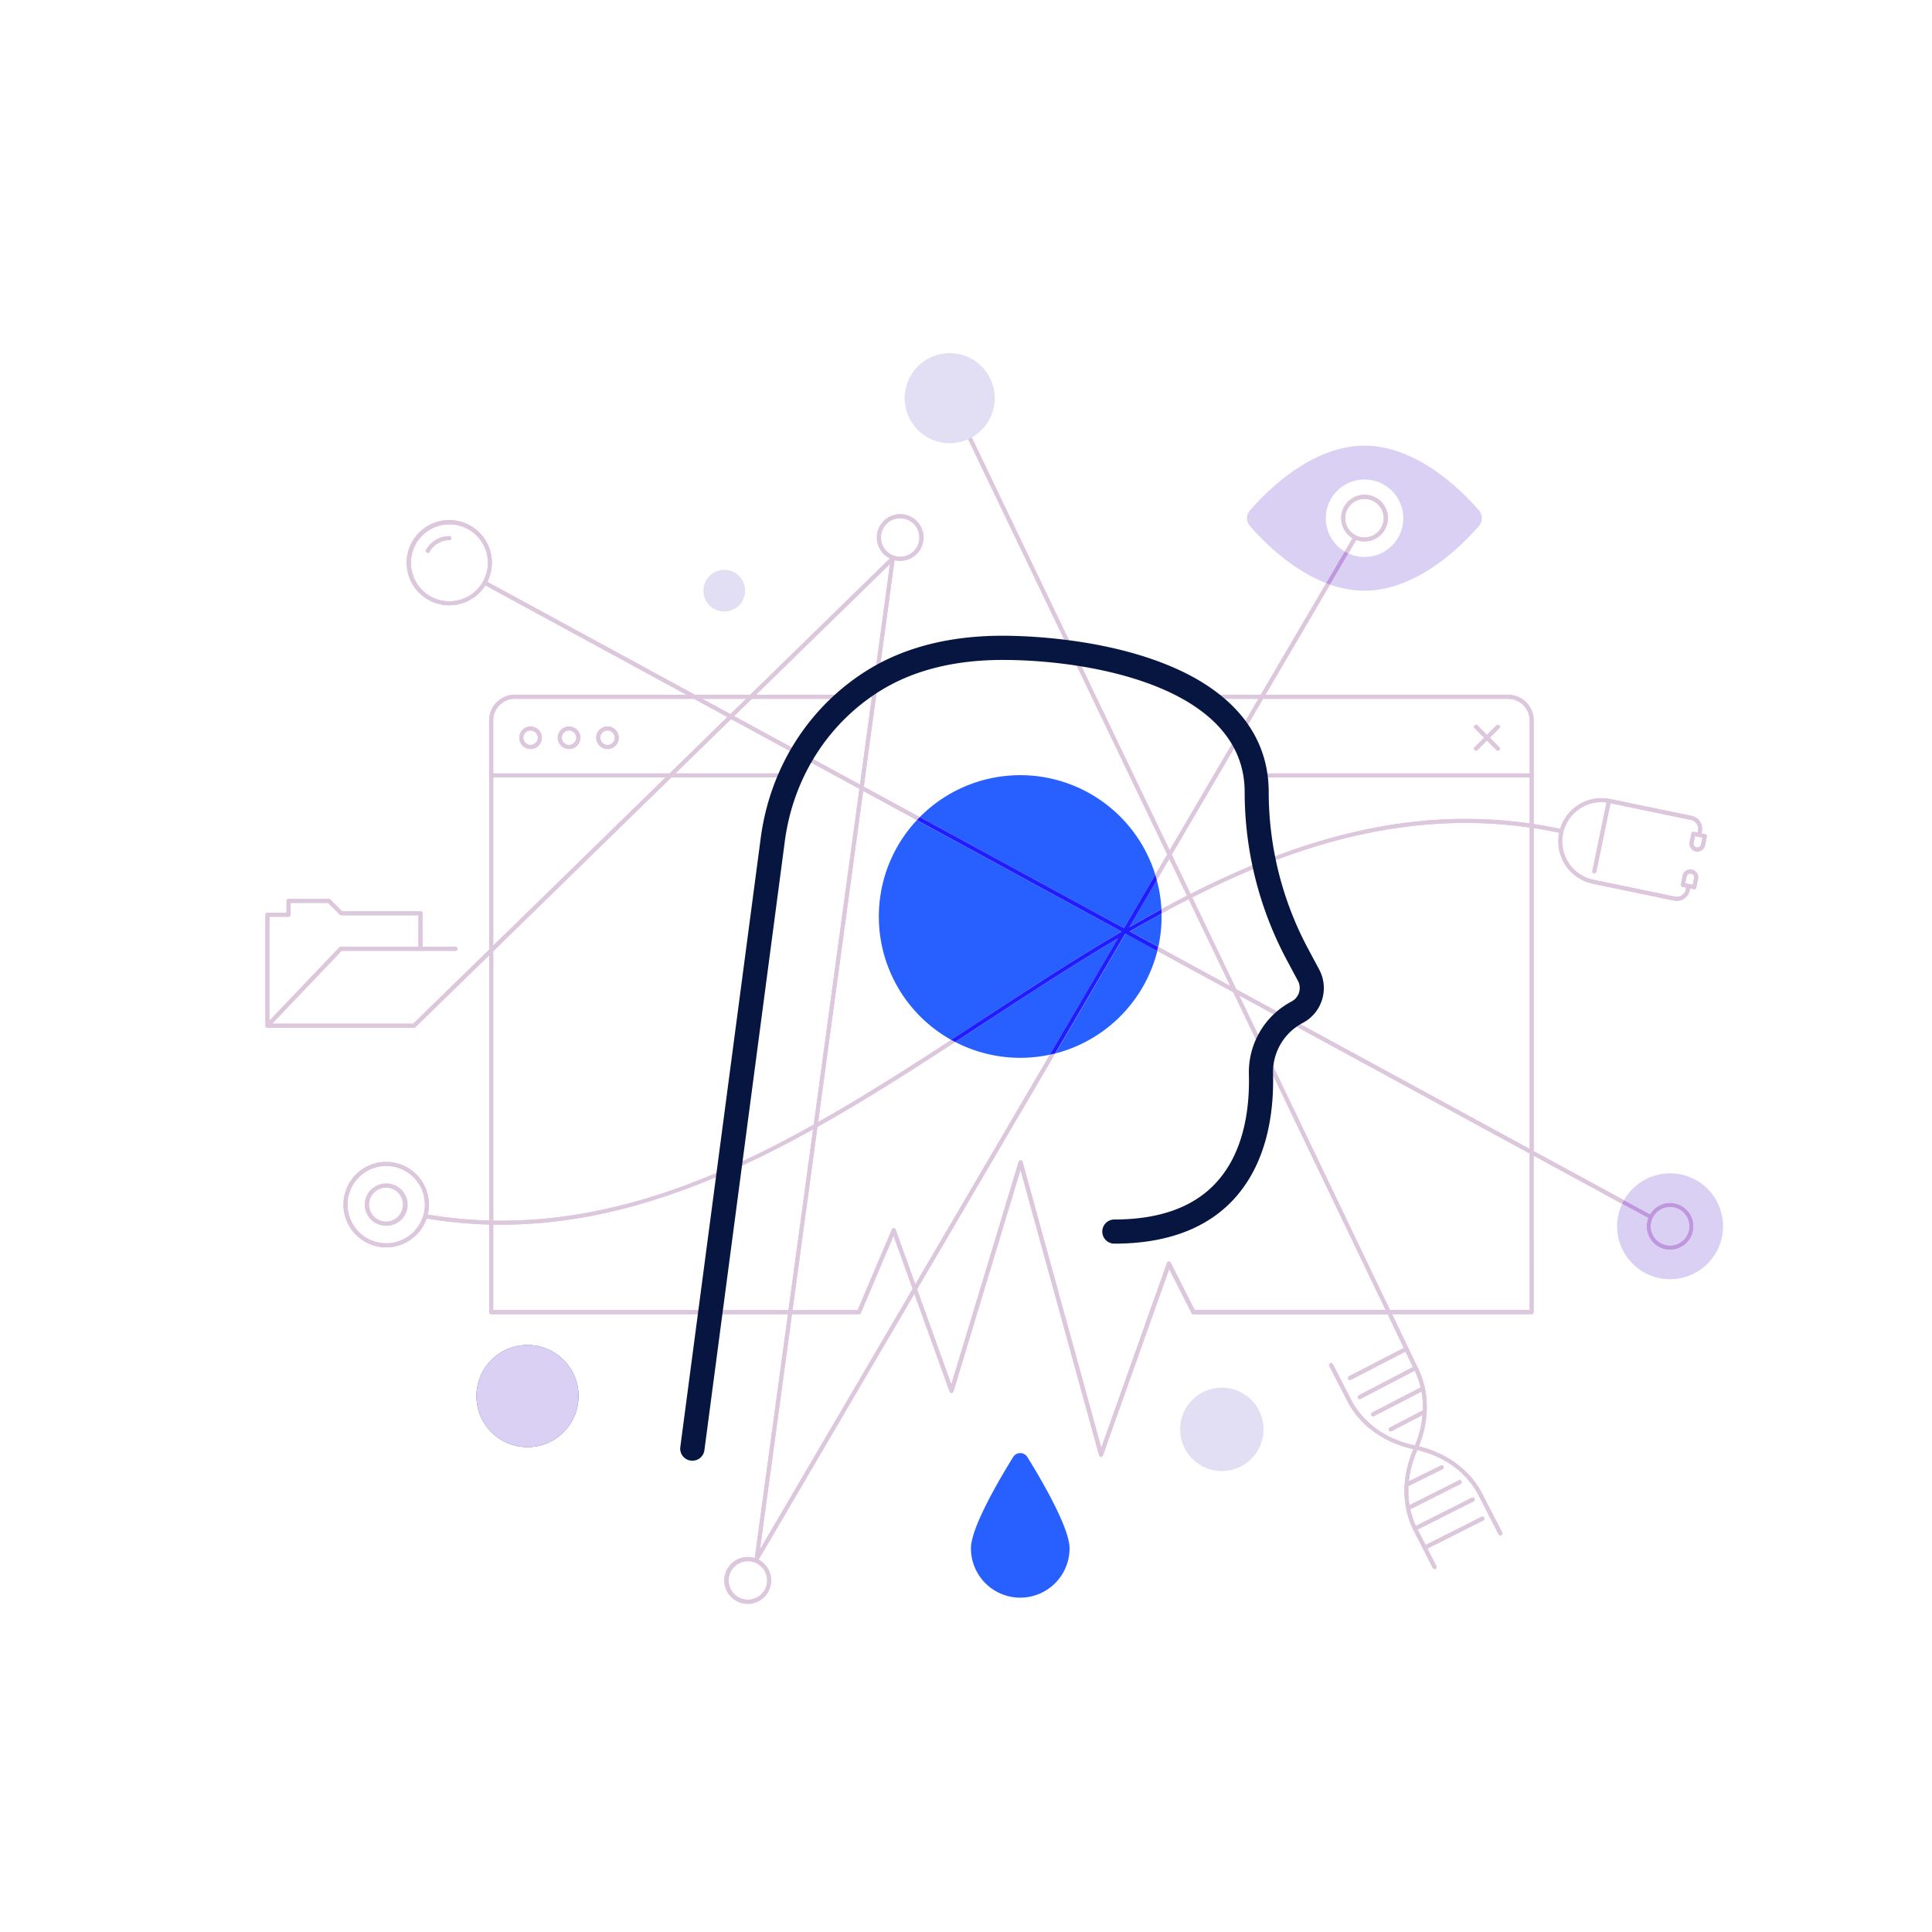 <svg xmlns="http://www.w3.org/2000/svg" viewBox="0 0 720 720"><defs><style>.cls-1{isolation:isolate;}.cls-2{fill:#dcc7dd;}.cls-3{fill:none;}.cls-4{fill:#dad0f4;}.cls-5{fill:#bf97df;}.cls-6{fill:#2760ff;}.cls-7{fill:#211bff;}.cls-8{fill:#e2dff4;}.cls-9{mix-blend-mode:overlay;}.cls-10{fill:#454d9f;}.cls-11{fill:#071640;}</style></defs><title>Artboard 1</title><g class="cls-1"><g id="Layer_1" data-name="Layer 1"><path class="cls-2" d="M570.81,289.73H471a.75.75,0,0,1,0-1.5h99.83a.75.75,0,0,1,0,1.5Z"/><path class="cls-2" d="M197.73,279.13a4.2,4.2,0,1,1,4.2-4.2A4.21,4.21,0,0,1,197.73,279.13Zm0-6.91a2.7,2.7,0,1,0,2.7,2.7A2.71,2.71,0,0,0,197.73,272.23Z"/><path class="cls-2" d="M212.07,279.13a4.2,4.2,0,1,1,4.2-4.2A4.21,4.21,0,0,1,212.07,279.13Zm0-6.91a2.7,2.7,0,1,0,2.7,2.7A2.71,2.71,0,0,0,212.07,272.23Z"/><path class="cls-2" d="M226.4,279.13a4.2,4.2,0,1,1,4.2-4.2A4.21,4.21,0,0,1,226.4,279.13Zm0-6.91a2.7,2.7,0,1,0,2.7,2.7A2.71,2.71,0,0,0,226.4,272.23Z"/><path class="cls-2" d="M550.09,279.75a.75.75,0,0,1-.53-1.28l8.13-8.13a.75.75,0,1,1,1.06,1.06l-8.13,8.13A.75.75,0,0,1,550.09,279.75Z"/><path class="cls-2" d="M558.22,279.75a.75.75,0,0,1-.53-.22l-8.13-8.13a.75.75,0,1,1,1.06-1.06l8.13,8.13a.75.75,0,0,1-.53,1.28Z"/><path class="cls-2" d="M167.48,225.58a15.84,15.84,0,1,1,15.84-15.84A15.86,15.86,0,0,1,167.48,225.58Zm0-30.17a14.34,14.34,0,1,0,14.34,14.34A14.35,14.35,0,0,0,167.48,195.41Z"/><path class="cls-2" d="M159.42,206.06a.75.75,0,0,1-.66-1.11,10,10,0,0,1,8.71-5.15.75.75,0,0,1,0,1.5,8.45,8.45,0,0,0-7.4,4.37A.75.75,0,0,1,159.42,206.06Z"/><path class="cls-2" d="M143.91,464.85A15.92,15.92,0,0,1,128,449.58h0a15.92,15.92,0,1,1,16.55,15.26Zm-14.39-15.33a14.41,14.41,0,1,0,13.82-15,14.43,14.43,0,0,0-13.82,15Z"/><path class="cls-2" d="M143.92,456.79a7.85,7.85,0,1,1,.33,0Zm0-14.21h-.26a6.34,6.34,0,1,0,.26,0Z"/><path class="cls-2" d="M335.48,209a8.68,8.68,0,1,1,8.68-8.68A8.69,8.69,0,0,1,335.48,209Zm0-15.86a7.18,7.18,0,1,0,7.18,7.18A7.19,7.19,0,0,0,335.48,193.14Z"/><path class="cls-2" d="M278.72,597.64A8.68,8.68,0,1,1,287.4,589,8.69,8.69,0,0,1,278.72,597.64Zm0-15.86A7.18,7.18,0,1,0,285.9,589,7.19,7.19,0,0,0,278.72,581.78Z"/><path class="cls-2" d="M353.93,157.07a8.68,8.68,0,1,1,8.68-8.68A8.69,8.69,0,0,1,353.93,157.07Zm0-15.86a7.18,7.18,0,1,0,7.18,7.18A7.19,7.19,0,0,0,353.93,141.21Z"/><path class="cls-2" d="M508.49,201.79a8.68,8.68,0,1,1,8.68-8.68A8.69,8.69,0,0,1,508.49,201.79Zm0-15.86a7.18,7.18,0,1,0,7.18,7.18A7.19,7.19,0,0,0,508.49,185.93Z"/><path class="cls-2" d="M622.38,465.71a8.68,8.68,0,1,1,8.68-8.68A8.69,8.69,0,0,1,622.38,465.71Zm0-15.86a7.18,7.18,0,1,0,7.18,7.18A7.19,7.19,0,0,0,622.38,449.85Z"/><path class="cls-2" d="M614.75,454.09a.75.75,0,0,1-.36-.09L180.46,217.92a.75.75,0,0,1,.72-1.32L615.11,452.68a.75.75,0,0,1-.36,1.41Z"/><path class="cls-2" d="M186.79,456.41A166.66,166.66,0,0,1,158.35,454a.75.75,0,0,1,.26-1.48c34.3,5.93,69.48,1,107.55-15,34-14.34,67.2-36.07,99.3-57.08C432,336.81,500.74,291.79,581.57,308.9a.75.75,0,1,1-.31,1.47c-36-7.62-72.69-3.47-112.25,12.68-35.33,14.42-69.6,36.86-102.75,58.56C310,418.46,252,456.4,186.79,456.41Z"/><path class="cls-2" d="M99.64,383a.75.75,0,0,1-.54-1.27l27.35-28.67a.75.75,0,0,1,.54-.23h42.78a.75.75,0,0,1,0,1.5H127.31l-27.12,28.44A.75.75,0,0,1,99.64,383Z"/><path class="cls-2" d="M282,581.78a.75.75,0,0,1-.74-.85l50.44-370.76L154.83,382.79a.75.75,0,0,1-.52.21H99.64a.75.75,0,0,1-.75-.75V340.89a.75.75,0,0,1,.75-.75h7.13v-4.39a.75.75,0,0,1,.75-.75h15.05a.75.75,0,0,1,.53.22l4.38,4.38H156.7a.75.75,0,0,1,.75.75v13.22a.75.75,0,0,1-1.5,0V341.1H127.17a.75.75,0,0,1-.53-.22l-4.38-4.38h-14v4.39a.75.75,0,0,1-.75.75h-7.13V381.5H154L332.18,207.57a.75.75,0,0,1,1.27.64L283.22,577.42,504.45,199.89a.75.75,0,0,1,1.29.76L282.61,581.41A.75.75,0,0,1,282,581.78Z"/><path class="cls-2" d="M410.34,542.85h0a.75.75,0,0,1-.7-.55l-29.3-106.39-25,82.64a.75.75,0,0,1-1.42,0L333,460.53,320.81,489.3a.75.75,0,0,1-.69.46H183.06a.75.75,0,0,1-.75-.75V268.48a9.57,9.57,0,0,1,9.56-9.56H313.55a.75.75,0,0,1,0,1.5H191.86a8.07,8.07,0,0,0-8.06,8.06V488.26H319.62l12.74-30.08a.75.75,0,0,1,1.4,0l20.77,57.73,25.1-83a.75.75,0,0,1,1.44,0l29.36,106.59,24.48-68.89a.75.75,0,0,1,1.38-.09l8.95,17.63H570.06V268.48a8.07,8.07,0,0,0-8.06-8.06H452.77a.75.75,0,0,1,0-1.5H562a9.57,9.57,0,0,1,9.56,9.56V489a.75.75,0,0,1-.75.75h-126a.75.75,0,0,1-.67-.41l-8.37-16.49L411,542.35A.75.75,0,0,1,410.34,542.85Z"/><path class="cls-2" d="M294.82,289.73H183.06a.75.75,0,0,1,0-1.5H294.82a.75.75,0,0,1,0,1.5Z"/><path class="cls-2" d="M624.9,335.71a4.9,4.9,0,0,1-1-.1l-30.22-6.26a16.11,16.11,0,1,1,6.53-31.55l30.22,6.26a4.89,4.89,0,0,1,3.79,5.77L634,311a.75.75,0,1,1-1.47-.3l.23-1.12a3.39,3.39,0,0,0-2.63-4l-30.22-6.26A14.61,14.61,0,1,0,594,327.88l30.22,6.26a3.38,3.38,0,0,0,4-2.63l.23-1.12a.75.75,0,1,1,1.47.3l-.23,1.12A4.89,4.89,0,0,1,624.9,335.71Z"/><path class="cls-2" d="M632.55,317.33a2.93,2.93,0,0,1-.59-.06h0a2.93,2.93,0,0,1-2.27-3.45l.67-3.24a.75.75,0,0,1,.89-.58l4.25.88a.75.75,0,0,1,.58.89l-.67,3.24A2.93,2.93,0,0,1,632.55,317.33Zm-.29-1.53a1.42,1.42,0,0,0,1.68-1.1l.52-2.5-2.79-.58-.52,2.5A1.43,1.43,0,0,0,632.26,315.8Z"/><path class="cls-2" d="M631.4,331.39l-.15,0-4.25-.88a.75.75,0,0,1-.58-.89l.67-3.24a2.92,2.92,0,0,1,3.45-2.27h0a2.93,2.93,0,0,1,2.27,3.45l-.67,3.24A.75.75,0,0,1,631.4,331.39ZM628,329.17l2.79.58.52-2.5a1.42,1.42,0,0,0-1.1-1.68h0a1.42,1.42,0,0,0-1.68,1.1Z"/><path class="cls-2" d="M594.17,325.45l-.15,0a.75.75,0,0,1-.58-.89l5.44-26.26a.75.75,0,0,1,1.47.3l-5.44,26.26A.75.75,0,0,1,594.17,325.45Z"/><path class="cls-2" d="M534.66,584.78a.75.75,0,0,1-.67-.41l-7.08-13.81c-4.67-9.11-4.68-20.36,0-30.85,4.53-10.23,4.53-20.73,0-29.56L357.12,156a.75.75,0,1,1,1.35-.65l169.74,354.1c4.66,9.09,4.68,20.34,0,30.84-4.53,10.23-4.53,20.73,0,29.56l7.08,13.81a.75.75,0,0,1-.67,1.09Z"/><path class="cls-2" d="M559.15,572.22a.75.75,0,0,1-.67-.41L551.1,557.4c-4.53-8.83-13.05-15-24-17.26-11.23-2.36-20.36-8.93-25-18l-6.67-13a.75.75,0,1,1,1.33-.68l6.67,13c4.53,8.83,13.05,15,24,17.26,11.23,2.36,20.36,8.93,25,18l7.39,14.41a.75.75,0,0,1-.67,1.09Z"/><path class="cls-2" d="M503.09,514.3a.75.75,0,0,1-.34-1.42l20.85-10.77a.75.75,0,0,1,.69,1.33l-20.85,10.77A.75.75,0,0,1,503.09,514.3Z"/><path class="cls-2" d="M506.73,521.41a.75.75,0,0,1-.35-1.42l20.81-10.86a.75.75,0,0,1,.69,1.33l-20.81,10.86A.75.75,0,0,1,506.73,521.41Z"/><path class="cls-2" d="M511.74,527.82a.75.75,0,0,1-.35-1.42l17.84-9.23a.75.75,0,0,1,.69,1.33l-17.84,9.23A.75.75,0,0,1,511.74,527.82Z"/><path class="cls-2" d="M518.29,533.43a.75.75,0,0,1-.35-1.42l12.62-6.55a.75.75,0,0,1,.69,1.33l-12.62,6.55A.74.74,0,0,1,518.29,533.43Z"/><path class="cls-2" d="M530.95,577.54a.75.75,0,0,1-.34-1.42l21.48-10.82a.75.75,0,1,1,.67,1.34l-21.48,10.82A.75.75,0,0,1,530.95,577.54Z"/><path class="cls-2" d="M527.3,570.43A.75.75,0,0,1,527,569l21.48-10.82a.75.75,0,1,1,.67,1.34l-21.48,10.82A.75.75,0,0,1,527.3,570.43Z"/><path class="cls-2" d="M525.31,562.48a.75.75,0,0,1-.34-1.42l18.62-9.35a.75.75,0,1,1,.67,1.34l-18.62,9.35A.75.75,0,0,1,525.31,562.48Z"/><path class="cls-2" d="M525,553.68a.75.75,0,0,1-.33-1.42l12.26-6.09a.75.75,0,1,1,.67,1.34L525.3,553.6A.74.74,0,0,1,525,553.68Z"/><circle class="cls-3" cx="226.4" cy="274.93" r="2.7"/><polygon class="cls-3" points="183.81 289.73 183.81 352.4 248.01 289.73 183.81 289.73"/><path class="cls-3" d="M471,289.73a.75.75,0,0,1,0-1.5h99.08V268.48a8.07,8.07,0,0,0-8.06-8.06H470.71l-34,58.09,7,14.61c39.59-20,81.12-32.68,126.39-26.25V289.73Zm78.57-18.33a.75.75,0,1,1,1.06-1.06l3.54,3.54,3.54-3.54a.75.75,0,1,1,1.06,1.06l-3.54,3.54,3.54,3.54a.75.75,0,1,1-1.06,1.06L554.15,276l-3.54,3.54a.75.75,0,1,1-1.06-1.06l3.54-3.54Z"/><polygon class="cls-3" points="278.03 260.42 261.73 260.42 272.2 266.12 278.03 260.42"/><circle class="cls-3" cx="212.07" cy="274.93" r="2.7"/><circle class="cls-3" cx="197.73" cy="274.93" r="2.7"/><path class="cls-3" d="M266.15,437.44a374.11,374.11,0,0,0,37.1-18.38l17-125.08-47.81-26L251.7,288.23h43.12a.75.75,0,0,1,0,1.5H250.16L183.81,354.5V454.87C210.18,455.35,237.34,449.59,266.15,437.44Z"/><path class="cls-3" d="M431.3,354.38a52.75,52.75,0,0,1-38,38.21l-51.5,87.88,12.76,35.47,25.1-83a.75.75,0,0,1,1.44,0l29.36,106.59,24.48-68.89a.75.75,0,0,1,1.38-.09l8.95,17.63h71.15l-56.8-118.49Z"/><polygon class="cls-3" points="518.04 488.26 570.06 488.26 570.06 429.88 461.83 371 518.04 488.26"/><path class="cls-3" d="M469,323.05c-8.29,3.39-16.53,7.23-24.71,11.38l16.42,34.25,109.34,59.48V308.39C537.66,303.75,504.48,308.57,469,323.05Z"/><path class="cls-3" d="M380.22,394.22a52.41,52.41,0,0,1-24.21-5.9c-16.89,11-34,21.9-51.37,31.64l-9.29,68.3h24.28l12.74-30.08a.75.75,0,0,1,1.4,0l7.35,20.42,50.15-85.58A52.84,52.84,0,0,1,380.22,394.22Z"/><path class="cls-3" d="M186.79,456.41c-1,0-2,0-3,0v31.88h110L303,420.88C266.22,441.29,228,456.4,186.79,456.41Z"/><path class="cls-3" d="M320.81,489.3a.75.75,0,0,1-.69.46h-25l-11.92,87.66,56.9-97.09L333,460.53Z"/><path class="cls-3" d="M271.07,267.22l-12.49-6.79H191.86a8.07,8.07,0,0,0-8.06,8.06v19.75h65.74Zm-73.35,11.92a4.2,4.2,0,1,1,4.2-4.2A4.21,4.21,0,0,1,197.73,279.13Zm14.34,0a4.2,4.2,0,1,1,4.2-4.2A4.21,4.21,0,0,1,212.07,279.13Zm14.34,0a4.2,4.2,0,1,1,4.2-4.2A4.21,4.21,0,0,1,226.4,279.13Z"/><path class="cls-3" d="M143.94,442.58h-.26a6.34,6.34,0,1,0,.26,0Z"/><circle class="cls-3" cx="278.72" cy="588.96" r="7.18"/><path class="cls-3" d="M153.7,438.34a14.42,14.42,0,1,0,4.63,10A14.3,14.3,0,0,0,153.7,438.34Zm-4,15.92a7.8,7.8,0,0,1-5.46,2.52h-.33a7.85,7.85,0,1,1,5.78-2.53Z"/><path class="cls-3" d="M127,352.83h29V341.1H127.17a.75.75,0,0,1-.53-.22l-4.38-4.38h-14v4.39a.75.75,0,0,1-.75.75h-7.13v38.74l26.05-27.32A.75.75,0,0,1,127,352.83Z"/><circle class="cls-3" cx="622.38" cy="457.03" r="7.18"/><path class="cls-3" d="M631.34,327.25a1.42,1.42,0,0,0-1.1-1.68h0a1.42,1.42,0,0,0-1.68,1.1l-.52,2.5,2.79.58Z"/><path class="cls-3" d="M167.48,195.41a14.34,14.34,0,1,0,14.34,14.34A14.35,14.35,0,0,0,167.48,195.41Zm0,5.9a8.45,8.45,0,0,0-7.4,4.37.75.75,0,1,1-1.31-.72,10,10,0,0,1,8.71-5.15.75.75,0,0,1,0,1.5Z"/><path class="cls-3" d="M431.65,352.87l26.83,14.6L443,335.11c-3.38,1.74-6.75,3.54-10.12,5.38,0,.36,0,.71,0,1.07A52.82,52.82,0,0,1,431.65,352.87Z"/><circle class="cls-3" cx="508.49" cy="193.11" r="7.18"/><path class="cls-3" d="M354.5,387.51a52.64,52.64,0,0,1-12.79-81.87l-20-10.9-16.79,123.4C321.67,408.67,338.22,398.12,354.5,387.51Z"/><path class="cls-3" d="M442.34,333.8l-6.58-13.73L431.11,328a52.56,52.56,0,0,1,1.7,10.82Q437.56,336.25,442.34,333.8Z"/><circle class="cls-3" cx="335.48" cy="200.32" r="7.18"/><circle class="cls-3" cx="353.93" cy="148.39" r="7.18"/><path class="cls-3" d="M320.48,292.39l11.18-82.22-49.95,48.75h31.83a.75.75,0,0,1,0,1.5H280.18l-6.61,6.45Z"/><path class="cls-3" d="M631.15,314.11a1.42,1.42,0,1,0,2.79.58l.52-2.5-2.79-.58Z"/><path class="cls-2" d="M470.23,289a.75.75,0,0,0,.75.75h99.08v-1.5H471A.75.75,0,0,0,470.23,289Z"/><path class="cls-2" d="M197.73,270.73a4.2,4.2,0,1,0,4.2,4.2A4.21,4.21,0,0,0,197.73,270.73Zm0,6.91a2.7,2.7,0,1,1,2.7-2.7A2.71,2.71,0,0,1,197.73,277.63Z"/><path class="cls-2" d="M212.07,270.73a4.2,4.2,0,1,0,4.2,4.2A4.21,4.21,0,0,0,212.07,270.73Zm0,6.91a2.7,2.7,0,1,1,2.7-2.7A2.71,2.71,0,0,1,212.07,277.63Z"/><path class="cls-2" d="M226.4,270.73a4.2,4.2,0,1,0,4.2,4.2A4.21,4.21,0,0,0,226.4,270.73Zm0,6.91a2.7,2.7,0,1,1,2.7-2.7A2.71,2.71,0,0,1,226.4,277.63Z"/><path class="cls-2" d="M558.75,271.39a.75.75,0,1,0-1.06-1.06l-3.54,3.54,1.06,1.06Z"/><path class="cls-2" d="M549.56,279.53a.75.75,0,0,0,1.06,0l3.54-3.54-1.06-1.06-3.54,3.54A.75.75,0,0,0,549.56,279.53Z"/><path class="cls-2" d="M557.69,279.53a.75.75,0,1,0,1.06-1.06l-3.54-3.54L554.15,276Z"/><path class="cls-2" d="M550.62,270.33a.75.75,0,1,0-1.06,1.06l3.54,3.54,1.06-1.06Z"/><rect class="cls-2" x="553.4" y="274.18" width="1.5" height="1.5" transform="translate(-32.1 472.37) rotate(-45)"/><path class="cls-2" d="M180.16,216.9a.75.75,0,0,1,1-.3l.45.24a15.9,15.9,0,1,0-.74,1.31l-.42-.23A.75.75,0,0,1,180.16,216.9Zm-12.68,7.19a14.34,14.34,0,1,1,14.34-14.34A14.35,14.35,0,0,1,167.48,224.08Z"/><path class="cls-2" d="M167.48,199.81a10,10,0,0,0-8.71,5.15.75.75,0,0,0,1.31.72,8.45,8.45,0,0,1,7.4-4.37.75.75,0,0,0,0-1.5Z"/><path class="cls-2" d="M157.74,453.1a.75.75,0,0,1,.87-.61l.8.13a16,16,0,0,0,.43-4.33,15.92,15.92,0,1,0-15.92,16.56h.66A15.89,15.89,0,0,0,159,454.07l-.64-.1A.75.75,0,0,1,157.74,453.1Zm-3.21,5.61a14.42,14.42,0,1,1,3.81-10.36A14.32,14.32,0,0,1,154.53,458.7Z"/><path class="cls-2" d="M143.61,441.08a7.85,7.85,0,0,0,.31,15.7h.33a7.85,7.85,0,1,0-.64-15.69Zm.57,14.2a6.35,6.35,0,1,1-.51-12.7h.26a6.35,6.35,0,0,1,.25,12.7Z"/><path class="cls-2" d="M333,207.44a.75.75,0,0,1,.41.77l-.07.52a8.69,8.69,0,1,0-1.73-.64l.54-.52A.75.75,0,0,1,333,207.44Zm-4.74-7.12a7.18,7.18,0,1,1,7.18,7.18A7.19,7.19,0,0,1,328.3,200.32Z"/><path class="cls-2" d="M282,581.78a.75.75,0,0,1-.74-.85l0-.27a8.74,8.74,0,1,0,1.44.6l-.09.15A.75.75,0,0,1,282,581.78ZM285.9,589a7.18,7.18,0,1,1-7.18-7.18A7.19,7.19,0,0,1,285.9,589Z"/><path class="cls-2" d="M357.48,155a.75.75,0,0,1,1,.35l.15.31a8.51,8.51,0,1,0-1.32.71l-.18-.37A.75.75,0,0,1,357.48,155Zm-10.72-6.63a7.18,7.18,0,1,1,7.18,7.18A7.19,7.19,0,0,1,346.75,148.39Z"/><path class="cls-2" d="M505.48,199.62a.75.75,0,0,1,.27,1l-.33.57a8.71,8.71,0,1,0-1.35-.66l.39-.67A.75.75,0,0,1,505.48,199.62Zm-4.16-6.51a7.18,7.18,0,1,1,7.18,7.18A7.19,7.19,0,0,1,501.31,193.11Z"/><path class="cls-2" d="M431.65,352.87c-.11.51-.22,1-.35,1.52l28.28,15.39-1.11-2.31Z"/><polygon class="cls-2" points="272.45 267.97 320.26 293.98 320.48 292.39 273.58 266.87 272.45 267.97"/><polygon class="cls-2" points="272.2 266.12 261.73 260.42 258.59 260.42 271.07 267.21 272.2 266.12"/><path class="cls-2" d="M181.62,216.84q-.34.67-.74,1.31l74.95,40.78H259Z"/><path class="cls-2" d="M341.71,305.65c.35-.38.71-.76,1.07-1.12l-20.9-11.37-.22,1.59Z"/><polygon class="cls-2" points="461.83 371 570.06 429.88 570.06 428.17 460.73 368.69 461.83 371"/><path class="cls-2" d="M181.17,216.6a.75.75,0,0,0-.72,1.32l.42.23q.4-.63.74-1.31Z"/><circle class="cls-4" cx="622.38" cy="457.03" r="7.18"/><path class="cls-4" d="M622.38,437.27a19.73,19.73,0,0,0-17.17,10l9.73,5.29a8.71,8.71,0,1,1-.66,1.35l-9.76-5.31a19.74,19.74,0,1,0,17.86-11.35Z"/><path class="cls-2" d="M571.56,429v1.71l33,17.93c.21-.45.44-.9.68-1.34Z"/><path class="cls-5" d="M613.69,457a8.71,8.71,0,1,0,1.24-4.45l-9.73-5.29c-.25.43-.47.88-.68,1.34l9.76,5.31A8.62,8.62,0,0,0,613.69,457Zm8.68-7.18a7.18,7.18,0,1,1-7.18,7.18A7.19,7.19,0,0,1,622.38,449.85Z"/><path class="cls-2" d="M159.41,452.62q-.17.74-.42,1.45a166.63,166.63,0,0,0,23.32,2.27v-1.5A165.34,165.34,0,0,1,159.41,452.62Z"/><path class="cls-2" d="M442.34,333.8q-4.78,2.44-9.53,5c0,.55,0,1.11,0,1.66,3.36-1.84,6.73-3.64,10.12-5.38Z"/><path class="cls-2" d="M581.55,308.9c-3.35-.71-6.67-1.3-10-1.8v1.51q4.81.73,9.61,1.74v0C581.28,309.83,581.41,309.36,581.55,308.9Z"/><path class="cls-2" d="M304.88,418.14l-.25,1.82c17.4-9.74,34.48-20.63,51.37-31.64-.51-.26-1-.53-1.51-.81C338.22,398.12,321.67,408.67,304.88,418.14Z"/><path class="cls-2" d="M443.68,333.12l.63,1.32c8.18-4.16,16.41-8,24.71-11.38,35.47-14.48,68.64-19.3,101.05-14.66v-1.52C524.8,300.44,483.26,313.08,443.68,333.12Z"/><path class="cls-2" d="M303,420.88l.25-1.82a374.11,374.11,0,0,1-37.1,18.38c-28.81,12.15-56,17.92-82.34,17.44v1.5c1,0,2,0,3,0C228,456.4,266.22,441.29,303,420.88Z"/><path class="cls-2" d="M158.6,452.48a.75.75,0,0,0-.26,1.48l.64.1q.24-.71.42-1.45Z"/><path class="cls-2" d="M155.95,353.58v-.75H127a.75.75,0,0,0-.54.23l-26.05,27.32v1.12h1l25.92-27.17H156.7A.75.75,0,0,1,155.95,353.58Z"/><path class="cls-2" d="M156.7,354.33h13.07a.75.75,0,0,0,0-1.5H157.45v.75A.75.75,0,0,1,156.7,354.33Z"/><path class="cls-2" d="M100.39,380.38V341.64h7.13a.75.75,0,0,0,.75-.75V336.5h14l4.38,4.38a.75.75,0,0,0,.53.22h28.78v11.72h1.5V340.35a.75.75,0,0,0-.75-.75H127.48l-4.38-4.38a.75.75,0,0,0-.53-.22H107.52a.75.75,0,0,0-.75.75v4.39H99.64a.75.75,0,0,0-.75.75v41.36h0a.75.75,0,0,1,.21-.53Z"/><path class="cls-2" d="M304.88,418.14l16.79-123.4-1.41-.77-17,125.08Z"/><path class="cls-2" d="M391.25,393.05,341.1,478.64l.66,1.84,51.5-87.88C392.6,392.76,391.93,392.91,391.25,393.05Z"/><path class="cls-2" d="M435.76,320.07l-.78-1.63L430.54,326c.2.66.39,1.33.57,2Z"/><polygon class="cls-2" points="470.71 260.42 468.98 260.42 435.89 316.88 436.67 318.51 470.71 260.42"/><path class="cls-2" d="M331.66,210.17l-11.18,82.22,1.41.77,11.48-84.42a8.6,8.6,0,0,1-1.73-.64l-52.07,50.83h2.15Z"/><path class="cls-2" d="M154,381.5h-52.6l-1.21,1.27a.75.75,0,0,1-.54.23H154.3a.75.75,0,0,0,.52-.21L182.31,356v-2.1Z"/><path class="cls-2" d="M303,420.88l-9.17,67.38h1.51l9.29-68.3Z"/><path class="cls-2" d="M283.22,577.42l11.92-87.66h-1.51l-12.37,90.9a8.62,8.62,0,0,1,1.44.6l58.07-99.1-.66-1.84Z"/><polygon class="cls-2" points="273.58 266.87 280.18 260.42 278.03 260.42 272.2 266.12 273.58 266.87"/><polygon class="cls-2" points="248.01 289.73 183.81 352.4 183.81 354.5 250.16 289.73 248.01 289.73"/><polygon class="cls-2" points="249.55 288.23 251.7 288.23 272.45 267.97 271.07 267.21 249.55 288.23"/><path class="cls-2" d="M333.44,208.21a.75.75,0,0,0-1.27-.64l-.54.52a8.6,8.6,0,0,0,1.73.64Z"/><path class="cls-2" d="M281.22,580.93a.75.75,0,0,0,1.39.48l.09-.15a8.62,8.62,0,0,0-1.44-.6Z"/><path class="cls-2" d="M505.74,200.65a.75.75,0,0,0-1.29-.76l-.39.67a8.64,8.64,0,0,0,1.35.66Z"/><polygon class="cls-2" points="272.2 266.12 271.07 267.21 272.45 267.97 273.58 266.87 272.2 266.12"/><polygon class="cls-2" points="320.26 293.98 321.67 294.74 321.89 293.15 320.48 292.39 320.26 293.98"/><path class="cls-2" d="M303.25,419.06l-.25,1.82,1.64-.92.25-1.82Z"/><path class="cls-2" d="M155.95,353.58a.75.75,0,0,0,1.5,0v-.75h-1.5Z"/><path class="cls-2" d="M562,260.42a8.07,8.07,0,0,1,8.06,8.06v19.75h.75a.75.75,0,0,1,.75.75v-20.5a9.57,9.57,0,0,0-9.56-9.56H471.59l-.88,1.5Z"/><path class="cls-2" d="M570.81,289.73h-.75v17.14l1.5.23V289A.75.75,0,0,1,570.81,289.73Z"/><path class="cls-2" d="M333.07,457.72a.74.74,0,0,0-.71.46l-12.74,30.08H295.35l-.2,1.5h25a.75.75,0,0,0,.69-.46L333,460.53l7.12,19.79,1-1.69-7.35-20.42A.75.75,0,0,0,333.07,457.72Z"/><path class="cls-2" d="M445.23,488.26l-8.95-17.63a.75.75,0,0,0-1.38.09l-24.48,68.89L381.07,433a.75.75,0,0,0-1.44,0l-25.1,83-12.76-35.47-1,1.69,13.1,36.43a.75.75,0,0,0,1.42,0l25-82.64,29.3,106.39a.75.75,0,0,0,.7.55h0a.75.75,0,0,0,.71-.5l24.69-69.49,8.37,16.49a.75.75,0,0,0,.67.41H517.1l-.72-1.5Z"/><path class="cls-2" d="M452.77,258.92a.75.75,0,0,0,0,1.5H469l.88-1.5Z"/><path class="cls-2" d="M183.81,354.5l-1.5,1.46v98.88l1.5,0Z"/><path class="cls-2" d="M183.06,288.23h.75V268.48a8.07,8.07,0,0,1,8.06-8.06h66.72l-2.76-1.5h-64a9.57,9.57,0,0,0-9.56,9.56V289A.75.75,0,0,1,183.06,288.23Z"/><path class="cls-2" d="M570.06,488.26H518l.72,1.5h52.05a.75.75,0,0,0,.75-.75V430.69l-1.5-.82Z"/><path class="cls-2" d="M183.81,488.26V456.37l-1.5,0V489a.75.75,0,0,0,.75.75H293.63l.2-1.5Z"/><path class="cls-2" d="M314.3,259.67a.75.75,0,0,0-.75-.75H281.72l-1.54,1.5h33.37A.75.75,0,0,0,314.3,259.67Z"/><polygon class="cls-2" points="278.03 260.42 279.57 258.92 258.97 258.92 261.73 260.42 278.03 260.42"/><path class="cls-2" d="M570.06,428.17l1.5.82V308.61l-1.5-.22Z"/><path class="cls-2" d="M183.81,289.73h-.75a.75.75,0,0,1-.75-.75v64.89l1.5-1.46Z"/><path class="cls-2" d="M570.81,288.23h-.75v1.5h.75a.75.75,0,0,0,0-1.5Z"/><polygon class="cls-2" points="261.73 260.42 258.97 258.92 255.83 258.92 258.59 260.42 261.73 260.42"/><polygon class="cls-2" points="570.06 429.88 571.56 430.69 571.56 428.99 570.06 428.17 570.06 429.88"/><path class="cls-2" d="M570.06,306.87v1.52l1.5.22V307.1Z"/><path class="cls-2" d="M183.81,454.87l-1.5,0v1.5l1.5,0Z"/><polygon class="cls-2" points="471.59 258.92 469.85 258.92 468.98 260.42 470.71 260.42 471.59 258.92"/><polygon class="cls-2" points="280.18 260.42 281.72 258.92 279.57 258.92 278.03 260.42 280.18 260.42"/><polygon class="cls-2" points="183.81 352.4 182.31 353.87 182.31 355.96 183.81 354.5 183.81 352.4"/><polygon class="cls-2" points="341.1 478.64 340.11 480.32 340.77 482.16 341.76 480.47 341.1 478.64"/><polygon class="cls-2" points="295.35 488.26 293.83 488.26 293.63 489.76 295.14 489.76 295.35 488.26"/><path class="cls-2" d="M294.82,289.73a.75.75,0,0,0,0-1.5H251.7l-1.54,1.5Z"/><polygon class="cls-2" points="249.55 288.23 183.81 288.23 183.81 289.73 248.01 289.73 249.55 288.23"/><polygon class="cls-2" points="248.01 289.73 250.16 289.73 251.7 288.23 249.55 288.23 248.01 289.73"/><path class="cls-2" d="M183.06,289.73h.75v-1.5h-.75a.75.75,0,0,0,0,1.5Z"/><path class="cls-2" d="M599.59,297.71a16.12,16.12,0,0,0-18,11.19h0a.75.75,0,1,1-.31,1.47l-.09,0a16.13,16.13,0,0,0,12.51,19l30.22,6.26a4.88,4.88,0,0,0,5.77-3.79l.15-.74-1.47-.3-.15.74a3.38,3.38,0,0,1-4,2.63L594,327.88a14.6,14.6,0,0,1,4.71-28.8l.16-.79A.74.74,0,0,1,599.59,297.71Z"/><path class="cls-2" d="M634.24,309.84a4.89,4.89,0,0,0-3.79-5.77l-30.22-6.26-.37-.06a.74.74,0,0,1,.49.85l-.15.73,30,6.2a3.39,3.39,0,0,1,2.63,4l-.15.74,1.47.3Z"/><path class="cls-2" d="M582.15,309.79a.75.75,0,0,0-.58-.89h0c-.14.46-.27.93-.37,1.42v0l.09,0A.75.75,0,0,0,582.15,309.79Z"/><path class="cls-2" d="M635.5,310.87l-1.41-.29L634,311a.75.75,0,0,1-1.47-.3l.08-.38-1.37-.28a.75.75,0,0,0-.89.58l-.67,3.24a2.93,2.93,0,0,0,2.27,3.45h0a2.92,2.92,0,0,0,3.45-2.27l.67-3.24A.75.75,0,0,0,635.5,310.87Zm-1.56,3.82a1.42,1.42,0,1,1-2.79-.58l.52-2.5,2.79.58Z"/><path class="cls-2" d="M633.12,311.54A.76.76,0,0,0,634,311l.08-.38-1.47-.3-.08.38A.75.75,0,0,0,633.12,311.54Z"/><path class="cls-2" d="M629.33,329.82a.75.75,0,0,1,.58.89l-.08.38,1.41.29.15,0a.75.75,0,0,0,.73-.6l.67-3.24a2.93,2.93,0,0,0-2.27-3.45h0a2.92,2.92,0,0,0-3.45,2.27l-.67,3.24a.75.75,0,0,0,.58.89l1.37.28.08-.38A.75.75,0,0,1,629.33,329.82Zm-.78-3.15a1.42,1.42,0,0,1,1.68-1.1h0a1.42,1.42,0,0,1,1.1,1.68l-.52,2.5-2.79-.58Z"/><path class="cls-2" d="M629.91,330.7a.75.75,0,0,0-1.47-.3l-.08.38,1.47.3Z"/><path class="cls-2" d="M599.75,297.71a.71.71,0,0,0-.16,0l.25,0Z"/><path class="cls-2" d="M598.7,299.09l-5.27,25.46a.75.75,0,0,0,.58.89l.15,0a.75.75,0,0,0,.73-.6l5.29-25.52-.27-.06C599.51,299.19,599.11,299.14,598.7,299.09Z"/><path class="cls-2" d="M599.84,297.75l-.25,0a.74.74,0,0,0-.72.58l-.16.79c.4,0,.81.1,1.21.19l.27.06.15-.73A.74.74,0,0,0,599.84,297.75Z"/><path class="cls-2" d="M458.48,367.46l2.25,1.22-16.42-34.25-1.34.67Z"/><path class="cls-2" d="M358.62,155.69a8.65,8.65,0,0,1-1.32.71l77.68,162,.91-1.56Z"/><path class="cls-2" d="M523.13,502.35l.46-.24a.75.75,0,0,1,.69,1.33l-.5.26,2.77,5.77.64-.34a.75.75,0,0,1,.69,1.33l-.69.36a30.6,30.6,0,0,1,2.24,6.29.74.74,0,0,1,.81.38.75.75,0,0,1-.32,1l-.18.09a32.29,32.29,0,0,1,.5,7l.33-.17a.75.75,0,0,1,.69,1.33l-1.13.59a38.49,38.49,0,0,1-2.81,11.27l.1,0c.47.1.92.21,1.38.33,4.08-10.12,3.9-20.81-.57-29.52l-9.45-19.72H517.1Z"/><path class="cls-2" d="M443.68,333.12l-7-14.61-.91,1.56,6.58,13.73Z"/><path class="cls-2" d="M526.73,540.06c-4.39,10.15-4.42,21-.12,29.86a.74.74,0,0,1,.36-.9l.7-.35a30.6,30.6,0,0,1-2.08-6.24.74.74,0,0,1-.61-1.36l.32-.16a32.52,32.52,0,0,1-.38-7.23.75.75,0,0,1-.27-1.41l.41-.2a39.08,39.08,0,0,1,3.16-11.65l-1.11-.26Z"/><polygon class="cls-2" points="459.58 369.77 516.38 488.26 518.04 488.26 461.83 371 459.58 369.77"/><path class="cls-2" d="M527.3,570.43a.74.74,0,0,1-.63-.37c.08.16.15.33.24.5L534,584.37a.75.75,0,0,0,1.33-.68L532,577.12l-.67.34a.75.75,0,1,1-.67-1.34l.67-.34-3-5.77-.67.34A.75.75,0,0,1,527.3,570.43Z"/><path class="cls-2" d="M358.48,155.38a.75.75,0,1,0-1.35.65l.18.37a8.65,8.65,0,0,0,1.32-.71Z"/><polygon class="cls-2" points="459.58 369.77 461.83 371 460.73 368.69 458.48 367.46 459.58 369.77"/><path class="cls-2" d="M443,335.11l1.34-.67-.63-1.32-1.34.68Z"/><polygon class="cls-2" points="436.67 318.51 435.89 316.88 434.98 318.44 435.76 320.07 436.67 318.51"/><polygon class="cls-2" points="516.38 488.26 517.1 489.76 518.76 489.76 518.04 488.26 516.38 488.26"/><path class="cls-2" d="M527.31,538.65c-10.9-2.31-19.39-8.43-23.9-17.24l-6.67-13a.75.75,0,1,0-1.33.68l6.67,13c4.62,9,13.6,15.53,24.66,18l.14-.35C527,539.35,527.16,539,527.31,538.65Z"/><path class="cls-2" d="M528.21,540.4c10.41,2.47,18.52,8.47,22.89,17l7.39,14.41a.75.75,0,0,0,1.33-.68l-7.39-14.41c-4.48-8.73-13-15.13-23.65-17.72-.18.44-.35.88-.54,1.31Z"/><path class="cls-2" d="M527.31,538.65c-.14.35-.28.7-.44,1.05l-.14.35.37.09,1.11.26,0-.09c.19-.44.37-.87.54-1.31-.46-.11-.92-.23-1.38-.33Z"/><path class="cls-2" d="M502.74,512.88a.75.75,0,0,0,.69,1.33l20.35-10.52-.65-1.35Z"/><path class="cls-2" d="M524.6,502.43a.75.75,0,0,0-1-.32l-.46.24.65,1.35.5-.26A.75.75,0,0,0,524.6,502.43Z"/><path class="cls-2" d="M526.55,509.47,506.38,520a.75.75,0,0,0,.69,1.33l20.12-10.5c-.11-.23-.21-.46-.32-.68Z"/><path class="cls-2" d="M528.2,509.45a.75.75,0,0,0-1-.32l-.64.34.32.67c.12.23.21.46.32.68l.69-.36A.75.75,0,0,0,528.2,509.45Z"/><path class="cls-2" d="M529.23,517.17l-17.84,9.23a.75.75,0,1,0,.69,1.33l17.66-9.14c-.09-.5-.19-1-.31-1.48A.73.73,0,0,0,529.23,517.17Z"/><path class="cls-2" d="M530.24,517.49a.74.74,0,0,0-.81-.38c.12.49.21,1,.31,1.48l.18-.09A.75.75,0,0,0,530.24,517.49Z"/><path class="cls-2" d="M517.94,532a.75.75,0,1,0,.69,1.33l11.49-6q.08-.88.11-1.75Z"/><path class="cls-2" d="M531.57,525.78a.75.75,0,0,0-1-.32l-.33.17q0,.87-.11,1.75l1.13-.59A.75.75,0,0,0,531.57,525.78Z"/><path class="cls-2" d="M552.77,566.63a.75.75,0,1,0-.67-1.34l-20.82,10.49.68,1.34Z"/><path class="cls-2" d="M530.28,577.12a.75.75,0,0,0,1,.33l.67-.34-.68-1.34-.67.34A.75.75,0,0,0,530.28,577.12Z"/><path class="cls-2" d="M528.31,570l20.81-10.48a.75.75,0,1,0-.67-1.34l-20.78,10.47c.19.41.37.82.58,1.22Z"/><path class="cls-2" d="M526.63,570l0,0-.07-.15A.71.71,0,0,0,526.63,570Z"/><path class="cls-2" d="M526.6,569.91l.07.15a.74.74,0,0,0,.63.37.75.75,0,0,0,.34-.08l.67-.34-.07-.13c-.21-.4-.39-.81-.58-1.22l-.7.35A.74.74,0,0,0,526.6,569.91Z"/><path class="cls-2" d="M525.65,562.4l18.62-9.35a.75.75,0,1,0-.67-1.34l-18.31,9.19c.08.51.19,1,.3,1.51Z"/><path class="cls-2" d="M524.64,562.06a.71.71,0,0,0,.95.35c-.11-.5-.21-1-.3-1.51l-.32.16A.75.75,0,0,0,524.64,562.06Z"/><path class="cls-2" d="M525,553.68a.74.74,0,0,0,.33-.08l12.26-6.09a.75.75,0,0,0-.67-1.34L525,552.05c-.06.54-.1,1.08-.14,1.62Z"/><path class="cls-2" d="M524.3,553.26a.74.74,0,0,0,.61.41c0-.54.08-1.08.14-1.62l-.41.2A.75.75,0,0,0,524.3,553.26Z"/><path class="cls-6" d="M432.88,341.56c0-.36,0-.71,0-1.07q-5.9,3.23-11.77,6.63l10.56,5.75A52.82,52.82,0,0,0,432.88,341.56Z"/><path class="cls-6" d="M419.3,348.16l-26,44.43a52.75,52.75,0,0,0,38-38.21L419.57,348Z"/><path class="cls-6" d="M354.5,387.51l10.95-7.15C382.76,369,400.24,357.58,418,347.17l-76.32-41.52a52.64,52.64,0,0,0,12.79,81.87Z"/><path class="cls-6" d="M431.11,328l-10.28,17.53q6-3.44,12-6.72A52.56,52.56,0,0,0,431.11,328Z"/><path class="cls-6" d="M366.27,381.61,356,388.32a52.66,52.66,0,0,0,35.25,4.73l25.4-43.35C399.59,359.8,382.79,370.8,366.27,381.61Z"/><path class="cls-6" d="M430.54,326a52.67,52.67,0,0,0-87.76-21.49l76.09,41.4Z"/><path class="cls-6" d="M419.57,348l-.13-.07-.13.23Z"/><path class="cls-7" d="M432.85,340.49c0-.55,0-1.11,0-1.66q-6,3.27-12,6.72L431.11,328c-.18-.67-.36-1.34-.57-2l-11.67,19.91-76.09-41.4c-.36.37-.72.75-1.07,1.12L418,347.17c-17.8,10.42-35.27,21.85-52.59,33.19l-10.95,7.15c.5.28,1,.55,1.51.81l10.26-6.71c16.52-10.81,33.32-21.81,50.39-31.91l-25.4,43.35c.67-.14,1.35-.29,2-.46l26-44.43.13-.23.13.07,11.73,6.38c.13-.5.24-1,.35-1.52l-10.56-5.75Q426.95,343.72,432.85,340.49Z"/><circle class="cls-8" cx="353.93" cy="148.39" r="16.79"/><circle class="cls-8" cx="455.33" cy="532.68" r="15.55"/><g class="cls-9"><circle class="cls-10" cx="196.58" cy="520.27" r="19.03"/></g><circle class="cls-4" cx="196.58" cy="520.27" r="19.03"/><circle class="cls-8" cx="269.92" cy="220.13" r="7.78"/><path class="cls-11" d="M258,544.36a4.5,4.5,0,0,1-4.47-5.09l30-227.19c3.54-26.3,18.17-49.1,40.16-62.58,13.63-8.35,30.42-12.58,49.93-12.58,7.94,0,35.77.75,60.29,10.42,25.45,10,38.9,26.57,38.9,47.84a124,124,0,0,0,14.77,58.57l4,7.48a14.67,14.67,0,0,1-6.11,20A20.73,20.73,0,0,0,474.42,400c.39,14.15-2,33.93-15.44,47.78-10.13,10.41-24.83,15.69-43.69,15.69a4.5,4.5,0,0,1,0-9c16.34,0,28.87-4.36,37.24-13,11.28-11.6,13.24-28.83,12.89-41.25a29.79,29.79,0,0,1,15.91-27,5.67,5.67,0,0,0,2.36-7.71l-4-7.48a133,133,0,0,1-15.84-62.84c0-38.88-56.69-49.25-90.18-49.25-17.82,0-33,3.79-45.22,11.26-19.67,12.05-32.77,32.5-35.94,56.09l-30,227.18A4.5,4.5,0,0,1,258,544.36Z"/><path class="cls-6" d="M380.21,595.4A18.38,18.38,0,0,0,398.59,577c0-7.72-10.64-25.81-15.73-34a3.11,3.11,0,0,0-5.29,0c-5.09,8.2-15.73,26.28-15.73,34A18.38,18.38,0,0,0,380.21,595.4Z"/><path class="cls-3" d="M505.41,201.21l-2.93,5a14.49,14.49,0,1,0-1.33-.7l2.91-5A8.64,8.64,0,0,0,505.41,201.21Z"/><path class="cls-4" d="M551.18,190.24c-6-7-22.85-24.15-42.69-24.15s-36.69,17.19-42.69,24.15a4.39,4.39,0,0,0,0,5.75c4.5,5.21,15.08,16.16,28.44,21.33l6.91-11.79a14.43,14.43,0,1,1,1.33.7l-6.81,11.62a38.76,38.76,0,0,0,12.82,2.29c19.84,0,36.69-17.19,42.69-24.15A4.39,4.39,0,0,0,551.18,190.24Z"/><path class="cls-2" d="M505.41,201.21a8.64,8.64,0,0,1-1.35-.66l-2.91,5a14.35,14.35,0,0,0,1.33.7Z"/><path class="cls-2" d="M469.85,258.92h1.74l24.08-41.09c-.48-.17-1-.34-1.43-.52Z"/><path class="cls-5" d="M501.15,205.52l-6.91,11.79c.47.18,1,.36,1.43.52l6.81-11.62A14.35,14.35,0,0,1,501.15,205.52Z"/></g></g></svg>